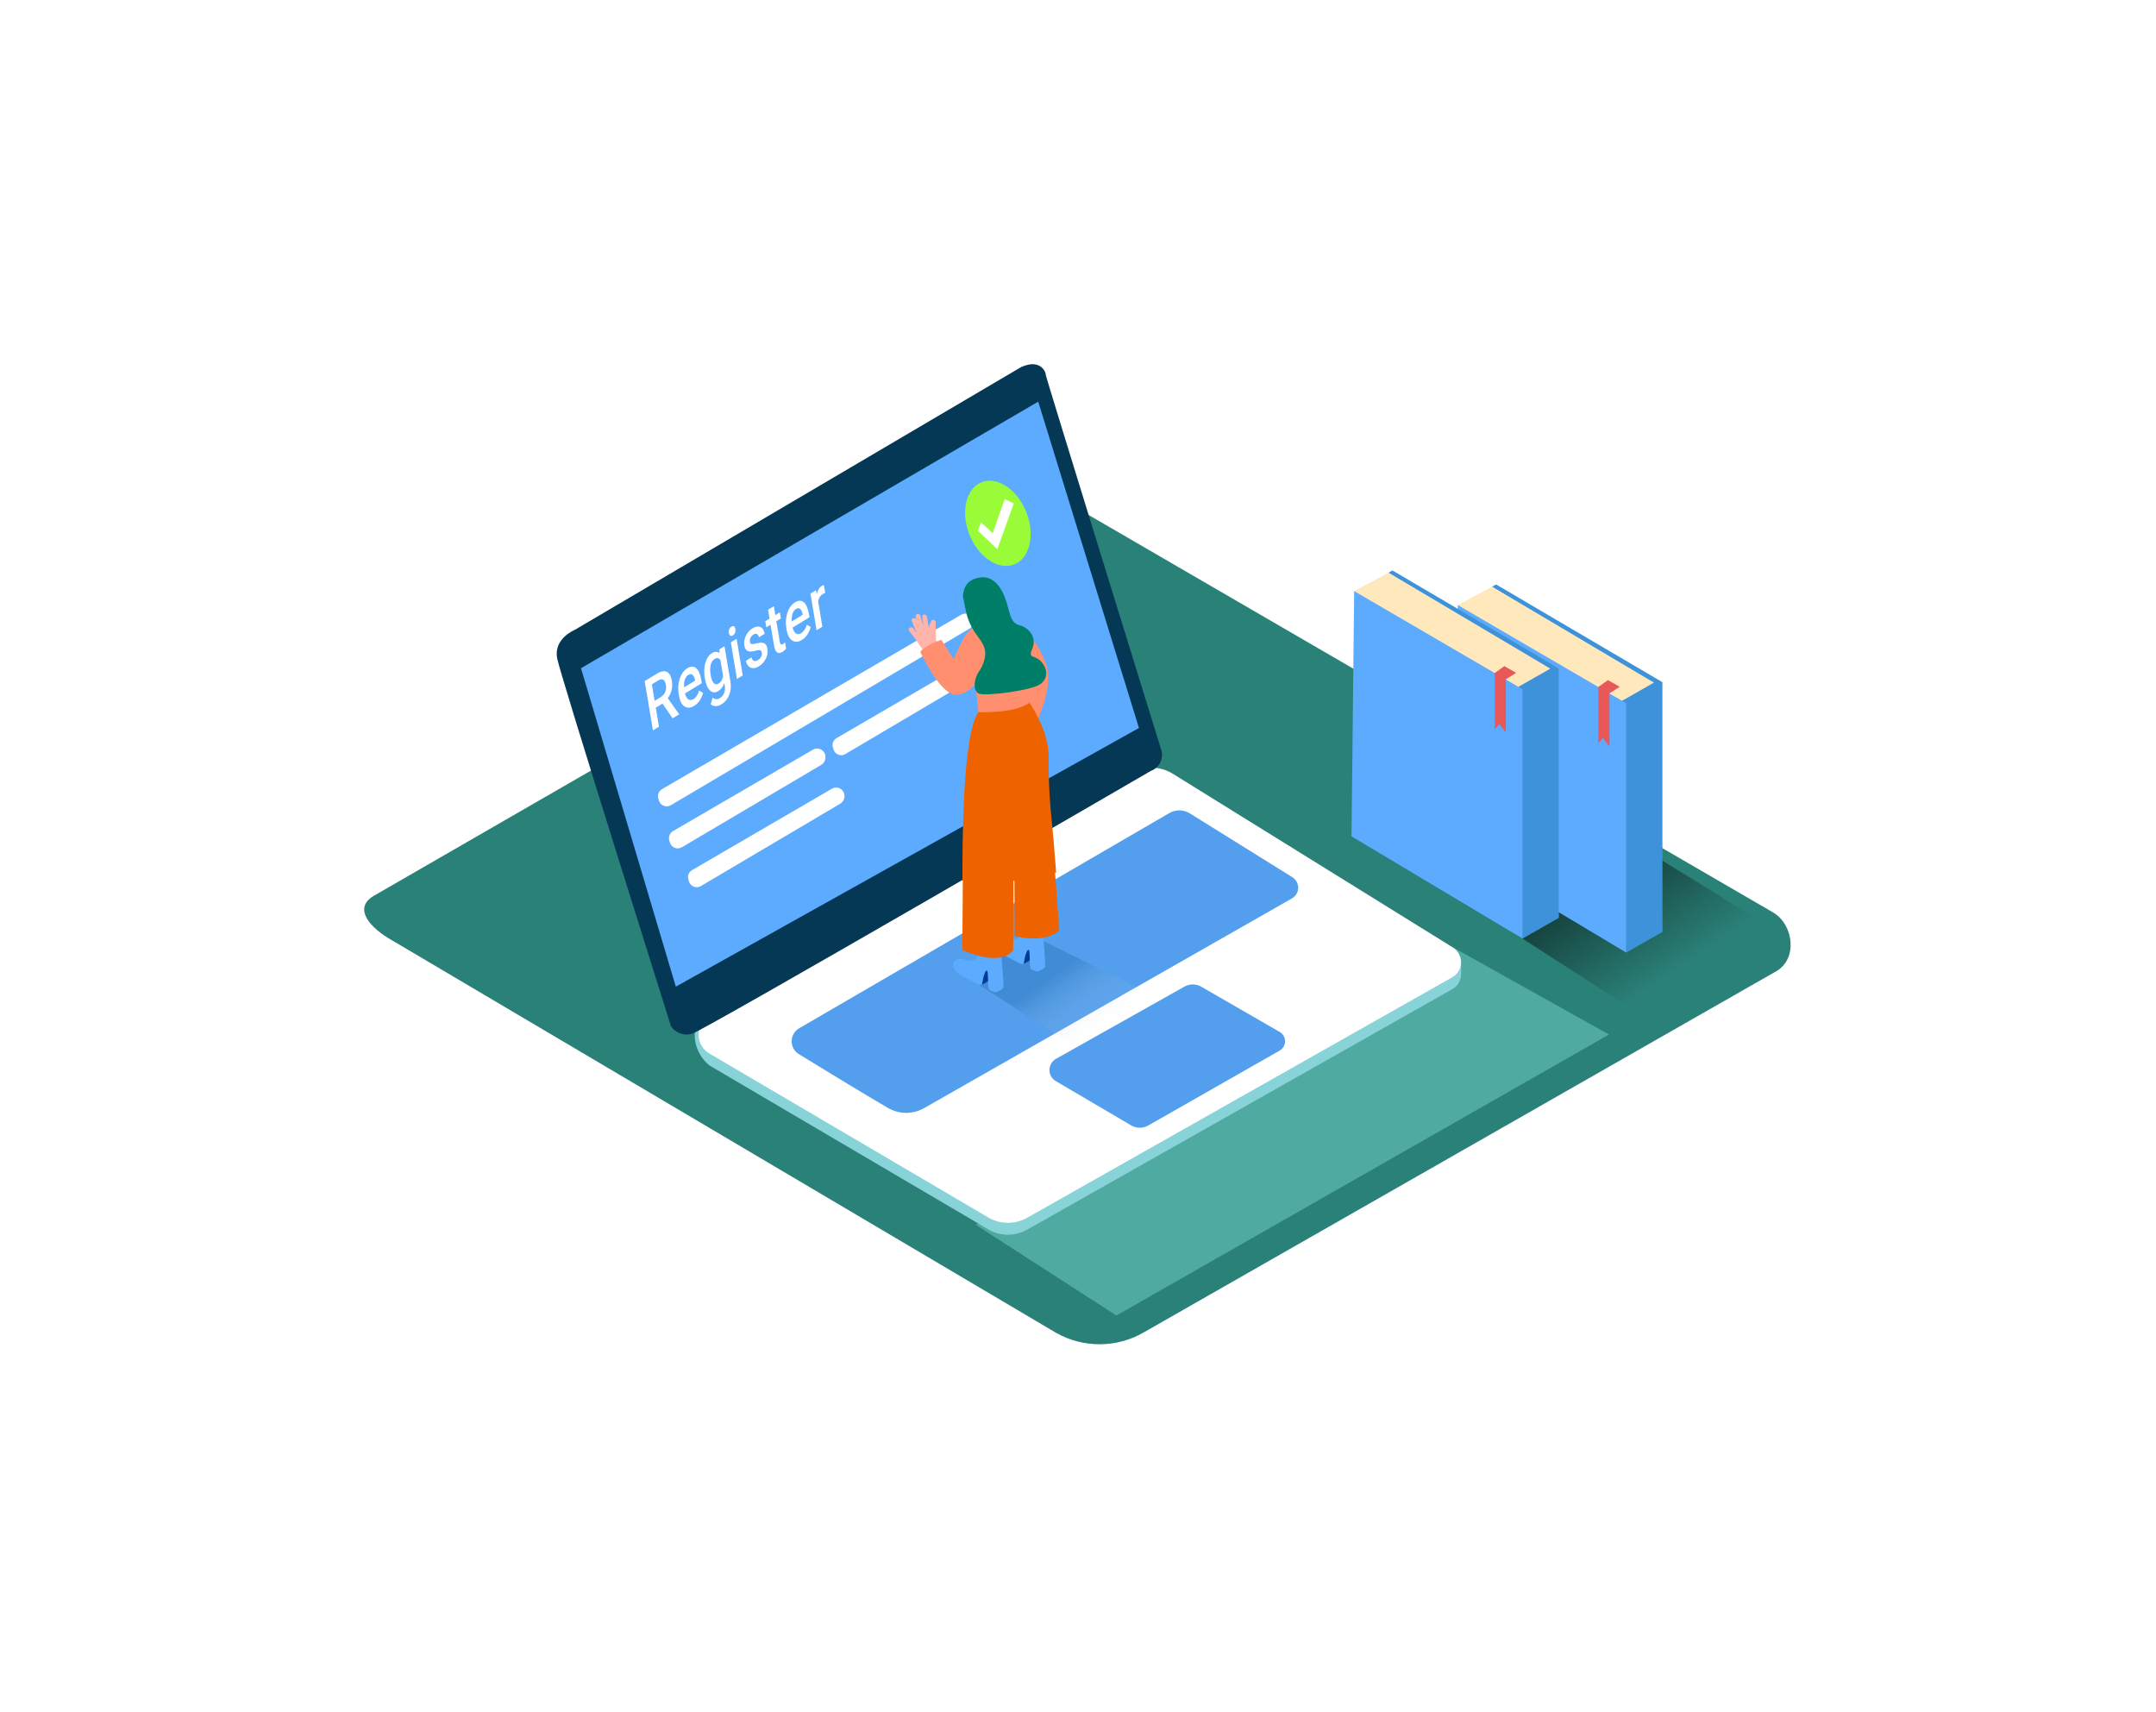 <svg width="592" height="470" viewBox="0 0 592 470" fill="none" xmlns="http://www.w3.org/2000/svg">
<g filter="url(#filter0_d)">
<path d="M288.032 361.971L105.616 254.158C99.81 250.9 94.827 245.54 100.49 242.039L283.566 136.479C286.317 134.773 290.488 133.657 293.279 135.281L484.769 246.464C490.575 249.834 491.621 259.253 485.784 262.633L312.108 361.798C308.457 363.92 304.315 365.052 300.093 365.082C295.87 365.113 291.713 364.04 288.032 361.971V361.971Z" fill="#2A8178"/>
<path d="M440.292 223.21L402.676 245.083L449.732 275.411L486.099 252.411C473.889 243.601 452.716 231.766 440.292 223.21Z" fill="url(#paint0_linear)"/>
<path d="M265.905 332.262L304.546 357.19L439.805 280.04L396.921 256.086" fill="url(#paint1_linear)"/>
<path d="M399.185 259.669V263.607L397.195 266.043" fill="#ADCEE1"/>
<path d="M319.995 211.69L396.921 259.395C397.624 259.832 398.201 260.444 398.596 261.171C398.991 261.898 399.19 262.715 399.174 263.542C399.157 264.369 398.926 265.178 398.503 265.889C398.079 266.6 397.479 267.188 396.759 267.596L280.034 333.622C278.402 334.544 276.557 335.022 274.683 335.006C272.809 334.989 270.972 334.481 269.356 333.531L192.774 288.516C187.212 283.948 187.628 275.321 192.774 274.975L308.88 211.467C310.581 210.498 312.512 210.008 314.468 210.047C316.425 210.086 318.334 210.654 319.995 211.69V211.69Z" fill="#88D3D8"/>
<path d="M319.994 208.422L396.921 256.127C397.624 256.563 398.201 257.175 398.596 257.902C398.991 258.629 399.19 259.446 399.174 260.274C399.157 261.101 398.926 261.91 398.503 262.62C398.079 263.331 397.478 263.92 396.759 264.328L280.034 330.354C278.402 331.276 276.557 331.753 274.683 331.737C272.809 331.721 270.972 331.213 269.356 330.262L192.774 285.247C191.877 284.726 191.132 283.978 190.614 283.079C190.096 282.179 189.824 281.159 189.824 280.121C189.824 279.084 190.096 278.064 190.614 277.164C191.132 276.265 191.877 275.517 192.774 274.996L308.88 208.219C310.579 207.247 312.509 206.753 314.465 206.789C316.422 206.825 318.332 207.389 319.994 208.422V208.422Z" fill="white"/>
<path d="M316.858 201.885C316.858 201.885 284.916 98.802 285.119 98.802C285.322 98.802 284.104 94.224 278.41 96.772L155.798 168.948C155.798 168.948 149.85 171.354 151.017 176.896C152.184 182.438 182.249 277.787 182.249 277.787C182.871 278.699 183.77 279.389 184.813 279.754C185.856 280.119 186.988 280.141 188.044 279.817C191.779 278.66 313.985 207.67 313.985 207.67C315.114 207.258 316.042 206.428 316.577 205.351C317.111 204.274 317.212 203.034 316.858 201.885V201.885Z" fill="#053855"/>
<path d="M283.079 106.282L157.534 179.464L183.568 266.896L310.738 195.876L283.079 106.282Z" fill="#5CABFF"/>
<path d="M324.724 219.333L352.85 236.842C353.349 237.152 353.759 237.586 354.04 238.102C354.32 238.619 354.462 239.199 354.451 239.786C354.439 240.374 354.276 240.948 353.976 241.453C353.675 241.959 353.249 242.377 352.738 242.668L251.786 300.218C250.277 301.088 248.565 301.547 246.823 301.547C245.081 301.547 243.369 301.088 241.86 300.218C235.364 296.432 224.199 289.622 217.358 285.43C216.745 285.057 216.241 284.531 215.893 283.904C215.546 283.277 215.367 282.571 215.375 281.854C215.383 281.137 215.578 280.435 215.94 279.816C216.302 279.197 216.818 278.683 217.439 278.325C237.861 266.449 304.475 227.707 319.05 219.252C319.914 218.747 320.899 218.488 321.899 218.503C322.899 218.517 323.876 218.804 324.724 219.333V219.333Z" fill="#5CABFF"/>
<path d="M323.212 266.895L287.941 286.728C287.405 287.034 286.959 287.474 286.647 288.006C286.335 288.538 286.168 289.142 286.163 289.759C286.158 290.375 286.315 290.982 286.618 291.519C286.921 292.056 287.36 292.504 287.89 292.818L308.626 304.998C309.339 305.411 310.148 305.628 310.971 305.628C311.794 305.628 312.603 305.411 313.316 304.998L349.409 284.424C349.851 284.164 350.218 283.794 350.472 283.348C350.727 282.903 350.861 282.4 350.861 281.887C350.861 281.374 350.727 280.87 350.472 280.425C350.218 279.98 349.851 279.609 349.409 279.349L327.84 266.916C327.137 266.511 326.34 266.297 325.529 266.293C324.717 266.289 323.919 266.497 323.212 266.895V266.895Z" fill="#5CABFF"/>
<path opacity="0.1" d="M324.724 219.333L352.85 236.842C353.349 237.152 353.759 237.586 354.04 238.102C354.32 238.619 354.462 239.199 354.451 239.786C354.439 240.374 354.276 240.948 353.976 241.453C353.675 241.959 353.249 242.377 352.738 242.668L251.786 300.218C250.277 301.088 248.565 301.547 246.823 301.547C245.081 301.547 243.369 301.088 241.86 300.218C235.364 296.432 224.199 289.622 217.358 285.43C216.745 285.057 216.241 284.531 215.893 283.904C215.546 283.277 215.367 282.571 215.375 281.854C215.383 281.137 215.578 280.435 215.94 279.816C216.302 279.197 216.818 278.683 217.439 278.325C237.861 266.449 304.475 227.707 319.05 219.252C319.914 218.747 320.899 218.488 321.899 218.503C322.899 218.517 323.876 218.804 324.724 219.333V219.333Z" fill="#053855"/>
<path opacity="0.1" d="M323.212 266.895L287.941 286.728C287.405 287.034 286.959 287.474 286.647 288.006C286.335 288.538 286.168 289.142 286.163 289.759C286.158 290.375 286.315 290.982 286.618 291.519C286.921 292.056 287.36 292.504 287.89 292.818L308.626 304.998C309.339 305.411 310.148 305.628 310.971 305.628C311.794 305.628 312.603 305.411 313.316 304.998L349.409 284.424C349.851 284.164 350.218 283.794 350.472 283.348C350.727 282.903 350.861 282.4 350.861 281.887C350.861 281.374 350.727 280.87 350.472 280.425C350.218 279.98 349.851 279.609 349.409 279.349L327.84 266.916C327.137 266.511 326.34 266.297 325.529 266.293C324.717 266.289 323.919 266.497 323.212 266.895V266.895Z" fill="#053855"/>
<path opacity="0.32" d="M261.561 262.978L300.212 287.907L322.339 273.108L282.744 253.498" fill="url(#paint2_linear)"/>
<path d="M179.731 212.695L261.946 164.776C262.24 164.606 262.568 164.504 262.907 164.48C263.245 164.456 263.585 164.51 263.899 164.637C264.214 164.765 264.495 164.962 264.721 165.215C264.947 165.468 265.113 165.769 265.205 166.096V166.096C265.335 166.567 265.306 167.068 265.122 167.522C264.939 167.975 264.611 168.355 264.19 168.603L182.188 217.089C181.897 217.261 181.57 217.363 181.233 217.389C180.897 217.415 180.558 217.364 180.244 217.24C179.93 217.115 179.649 216.921 179.421 216.672C179.193 216.422 179.025 216.124 178.93 215.8L178.767 215.242C178.623 214.771 178.639 214.265 178.813 213.803C178.988 213.342 179.311 212.952 179.731 212.695V212.695Z" fill="white"/>
<path d="M221.154 201.865L182.787 224.195C182.359 224.444 182.027 224.829 181.843 225.289C181.659 225.749 181.634 226.257 181.772 226.732L181.934 227.29C182.023 227.624 182.188 227.932 182.417 228.191C182.645 228.449 182.931 228.651 183.251 228.78C183.571 228.909 183.917 228.962 184.261 228.934C184.605 228.906 184.938 228.799 185.233 228.62L223.448 206.036C223.837 205.806 224.156 205.473 224.369 205.074C224.582 204.675 224.681 204.225 224.655 203.773V203.722C224.636 203.323 224.514 202.935 224.3 202.597C224.085 202.26 223.787 201.983 223.434 201.796C223.08 201.609 222.684 201.516 222.284 201.528C221.885 201.54 221.495 201.656 221.154 201.865Z" fill="white"/>
<path d="M266.068 176.327L227.701 198.657C227.273 198.907 226.941 199.292 226.757 199.751C226.573 200.211 226.548 200.719 226.686 201.195L226.848 201.753C226.943 202.077 227.111 202.375 227.339 202.624C227.567 202.874 227.849 203.068 228.163 203.192C228.477 203.316 228.815 203.367 229.152 203.341C229.489 203.315 229.815 203.213 230.106 203.042L268.321 180.458C268.711 180.228 269.029 179.895 269.242 179.496C269.455 179.097 269.554 178.646 269.529 178.195V178.144C269.5 177.754 269.372 177.378 269.157 177.051C268.943 176.724 268.648 176.457 268.302 176.276C267.956 176.094 267.569 176.003 267.178 176.012C266.787 176.021 266.405 176.13 266.068 176.327V176.327Z" fill="white"/>
<path d="M226.391 212.573L188.024 234.903C187.596 235.152 187.264 235.538 187.08 235.997C186.897 236.457 186.871 236.965 187.009 237.44L187.171 237.999C187.267 238.323 187.435 238.621 187.662 238.87C187.89 239.12 188.172 239.314 188.486 239.438C188.8 239.562 189.138 239.613 189.475 239.587C189.812 239.561 190.138 239.459 190.429 239.288L228.644 216.704C229.03 216.485 229.35 216.165 229.57 215.779C229.79 215.394 229.901 214.956 229.893 214.512V214.461C229.879 214.059 229.76 213.667 229.548 213.325C229.336 212.984 229.038 212.703 228.683 212.512C228.329 212.321 227.931 212.226 227.529 212.237C227.127 212.248 226.734 212.364 226.391 212.573Z" fill="white"/>
<path d="M277.973 167.689C281.279 170.536 283.778 174.2 285.22 178.316C287.768 185.34 281.404 196.83 281.404 196.83L271.508 189.004" fill="#FF8F6F"/>
<path d="M279.07 260.633L281.76 259.172L281.079 255.335C281.079 255.335 277.08 255.711 276.725 257.142" fill="#003B94"/>
<path d="M278.055 260.572C277.446 260.207 276.816 259.872 276.197 259.557C274.644 258.705 272.401 257.832 271.447 256.238C271.255 255.92 271.165 255.55 271.186 255.179C271.208 254.808 271.341 254.452 271.569 254.158C272.98 252.452 276.055 255.254 277.659 253.366C277.973 252.99 278.115 247.083 278.115 247.083L284.104 248.697C284.104 248.697 285.119 260.572 285.007 261.313C284.896 262.054 282.835 262.755 282.835 262.755C282.225 262.634 281.641 262.407 281.11 262.085C280.48 261.628 281.049 256.056 280.257 256.837C279.465 257.619 279.11 260.664 279.11 260.664C278.756 260.679 278.401 260.648 278.055 260.572V260.572Z" fill="#5CABFF"/>
<path d="M267.61 266.367L270.3 264.886L269.62 261.049C269.62 261.049 265.621 261.424 265.266 262.856" fill="#003B94"/>
<path d="M266.596 266.276C265.987 265.911 265.357 265.576 264.738 265.261C263.185 264.409 260.942 263.536 259.988 261.942C259.796 261.624 259.706 261.254 259.727 260.883C259.749 260.512 259.882 260.156 260.11 259.862C261.521 258.156 264.596 260.958 266.2 259.07C266.514 258.694 266.656 252.787 266.656 252.787L272.645 254.401C272.645 254.401 273.66 266.276 273.548 267.017C273.437 267.758 271.376 268.459 271.376 268.459C270.766 268.338 270.182 268.111 269.651 267.789C269.021 267.332 269.59 261.76 268.798 262.541C268.006 263.323 267.651 266.368 267.651 266.368C267.297 266.383 266.942 266.352 266.596 266.276Z" fill="#5CABFF"/>
<path d="M287.119 227.707L288.854 251.306C288.854 251.306 286.053 255.183 276.624 253.031L276.532 237.116" fill="#EE6300"/>
<path d="M276.197 232.427C276.4 234.457 276.197 256.868 276.197 256.868C276.197 256.868 273.588 261.75 262.241 256.868L262.373 237.857" fill="#EE6300"/>
<path d="M288.002 235.542C287.23 236.07 286.987 233.33 286.154 233.796C283.211 235.489 280.09 236.851 276.847 237.856H276.776C276.699 237.819 276.615 237.798 276.529 237.793C276.444 237.789 276.358 237.802 276.278 237.831C276.197 237.86 276.124 237.906 276.061 237.964C275.998 238.022 275.948 238.093 275.913 238.171C273.914 238.76 271.88 239.221 269.823 239.551C267.174 239.978 264.981 238.019 262.261 237.877C262.261 227.463 262.261 197.784 266.646 191.512L279.74 187.106C279.8 188.192 286.114 195.5 285.961 204.361C285.789 214.4 287.098 223.88 287.322 227.016C287.352 227.706 287.971 234.974 288.002 235.542Z" fill="#EE6300"/>
<path d="M265.418 179.585L266.626 191.542C266.626 191.542 276.421 191.938 280.643 189.025V178.875" fill="#FF8F6F"/>
<path d="M248.751 168.512L249.766 169.872C249.232 168.763 248.761 167.624 248.356 166.462C248.081 165.67 249.371 165.356 249.624 166.147L249.766 166.553C249.645 166.134 249.53 165.711 249.421 165.284C249.404 165.126 249.445 164.967 249.537 164.836C249.628 164.706 249.764 164.612 249.918 164.574C250.073 164.536 250.237 164.555 250.378 164.627C250.52 164.7 250.631 164.822 250.69 164.97C250.973 166.076 251.312 167.166 251.705 168.238C251.489 167.288 251.333 166.325 251.238 165.356C251.157 164.523 252.466 164.554 252.547 165.356C252.656 166.459 252.853 167.552 253.136 168.624C253.136 168.252 253.17 167.879 253.238 167.507C253.248 167.415 253.277 167.325 253.325 167.244C253.372 167.164 253.436 167.094 253.512 167.04C253.512 166.898 253.593 166.746 253.644 166.604C253.696 166.461 253.796 166.34 253.927 166.262C254.058 166.185 254.211 166.155 254.362 166.177C254.513 166.2 254.651 166.274 254.753 166.387C254.855 166.5 254.915 166.645 254.923 166.797L255.004 171.74C255.242 172.252 255.553 172.727 255.927 173.151C255.295 173.593 254.685 174.067 254.1 174.572C253.577 175.021 253.079 175.499 252.608 176.003C252.189 175.482 251.783 174.947 251.39 174.399C251.344 174.357 251.303 174.31 251.269 174.257C250.098 172.525 248.887 170.833 247.635 169.182C247.148 168.482 248.254 167.822 248.751 168.512Z" fill="#FFB5A9"/>
<path d="M269.478 166.34C269.478 166.34 264.85 167.588 262.982 170.583C261.808 172.642 260.774 174.779 259.886 176.977L256.476 171.669C256.476 171.669 252.335 172.937 250.68 174.977C250.68 174.977 255.603 185.736 259.886 186.65C264.17 187.563 268.717 180.276 268.717 180.276C268.717 180.276 269.661 183.321 269.478 180.073" fill="#FF8F6F"/>
<path d="M266.849 180.286C267.848 178.87 268.435 177.204 268.544 175.475C268.544 173.506 267.448 172.095 266.352 170.572C265.207 169.084 264.316 167.417 263.713 165.639C263.165 163.883 262.87 162.056 262.495 160.25C262.482 160.169 262.451 160.093 262.403 160.026C262.403 157.864 263.185 155.834 265.53 154.951C271.62 152.678 273.883 159.478 274.665 162.29C275.446 165.101 275.68 167.081 278.024 167.679C280.369 168.278 282.764 170.927 281.495 173.962C280.227 176.997 281.739 175.596 283.668 177.434C285.596 179.271 286.033 182.123 283.617 183.869C281.201 185.615 268.158 187.259 266.676 186.406C266.155 186.044 265.792 185.495 265.661 184.874C265.495 183.251 265.917 181.624 266.849 180.286V180.286Z" fill="#007F68"/>
<path d="M407.741 157.083L398.281 162.128L424.103 186.437L446.869 193.593L454.451 183.311" fill="#FFE8BC"/>
<path d="M443.388 188.426L452.168 183.422L407.741 157.083L408.787 156.474L454.451 183.31V251.853L444.494 257.517L440.688 253.558" fill="#5CABFF"/>
<path opacity="0.42" d="M443.388 188.426L452.168 183.422L407.741 157.083L408.787 156.474L454.451 183.31V251.853L444.494 257.517L440.688 253.558" fill="#1371A5"/>
<path d="M398.282 162.127L444.495 189.065V257.517L397.551 229.462L398.282 162.127Z" fill="#5CABFF"/>
<path d="M442.748 184.569L439.927 186.355V200.951L438.13 198.657L436.872 200.078V184.619L439.511 182.731L442.748 184.569Z" fill="#E85858"/>
<path d="M379.291 153.236L369.831 158.291L395.653 182.6L418.429 189.756L426.001 179.474" fill="#FFE8BC"/>
<path d="M414.937 184.579L423.717 179.585L379.291 153.236L380.336 152.637L426.001 179.473V248.006L416.044 253.68L412.237 249.711" fill="#5CABFF"/>
<path opacity="0.42" d="M414.937 184.579L423.717 179.585L379.291 153.236L380.336 152.637L426.001 179.473V248.006L416.044 253.68L412.237 249.711" fill="#1371A5"/>
<path d="M369.831 158.291L416.044 185.229V253.681L369.1 225.626L369.831 158.291Z" fill="#5CABFF"/>
<path d="M414.298 180.733L411.477 182.519V197.115L409.68 194.821L408.421 196.242V180.783L411.06 178.896L414.298 180.733Z" fill="#E85858"/>
<path d="M179.91 189.183L178.068 190.31L178.94 195.522L177.288 196.533L175.024 183.006L178.368 180.959C179.465 180.288 180.371 180.12 181.084 180.455C181.798 180.789 182.265 181.62 182.487 182.945C182.639 183.85 182.611 184.703 182.405 185.505C182.201 186.299 181.853 187.028 181.359 187.692L184.438 192.024L184.459 192.145L182.689 193.228L179.91 189.183ZM177.752 188.424L179.45 187.385C180.008 187.044 180.41 186.579 180.657 185.991C180.903 185.396 180.968 184.752 180.852 184.059C180.731 183.334 180.491 182.863 180.133 182.645C179.779 182.424 179.314 182.484 178.737 182.823L176.994 183.89L177.752 188.424ZM188.624 189.801C187.618 190.416 186.727 190.467 185.949 189.952C185.175 189.429 184.663 188.418 184.412 186.919L184.366 186.64C184.198 185.637 184.183 184.659 184.321 183.707C184.463 182.747 184.743 181.896 185.161 181.155C185.58 180.414 186.091 179.859 186.697 179.488C187.659 178.899 188.474 178.882 189.143 179.435C189.816 179.986 190.286 181.061 190.553 182.659L190.706 183.569L186.088 186.395C186.275 187.196 186.579 187.734 186.999 188.009C187.424 188.282 187.895 188.259 188.414 187.942C189.141 187.497 189.663 186.717 189.98 185.601L191.03 186.239C190.847 187.013 190.547 187.712 190.128 188.337C189.713 188.953 189.212 189.441 188.624 189.801ZM186.993 181.304C186.558 181.57 186.241 182.003 186.044 182.602C185.851 183.198 185.782 183.906 185.838 184.725L188.862 182.875L188.834 182.708C188.672 181.973 188.435 181.49 188.123 181.258C187.809 181.02 187.433 181.035 186.993 181.304ZM191.533 182.192C191.272 180.631 191.321 179.229 191.679 177.986C192.041 176.733 192.648 175.846 193.501 175.324C194.307 174.831 195.007 174.843 195.602 175.359L195.505 174.302L196.935 173.427L198.566 183.173C198.787 184.493 198.671 185.71 198.22 186.827C197.773 187.94 197.059 188.797 196.08 189.396C195.561 189.713 195.028 189.869 194.48 189.863C193.937 189.861 193.496 189.69 193.156 189.352L193.68 187.536C194.306 188.061 194.976 188.105 195.69 187.668C196.216 187.346 196.598 186.887 196.834 186.292C197.072 185.703 197.125 185.015 196.993 184.228L196.88 183.55C196.544 184.554 195.995 185.29 195.233 185.756C194.406 186.262 193.65 186.209 192.967 185.596C192.288 184.981 191.81 183.846 191.533 182.192ZM193.147 181.42C193.316 182.43 193.592 183.138 193.977 183.544C194.365 183.941 194.816 183.983 195.33 183.669C195.97 183.277 196.379 182.596 196.558 181.627L195.818 177.204C195.39 176.626 194.856 176.533 194.216 176.925C193.693 177.244 193.336 177.788 193.142 178.555C192.953 179.319 192.955 180.274 193.147 181.42ZM201.941 181.445L200.355 182.417L198.672 172.364L200.259 171.393L201.941 181.445ZM198.137 169.813C198.079 169.466 198.107 169.132 198.221 168.809C198.34 168.484 198.543 168.234 198.83 168.058C199.117 167.882 199.359 167.861 199.554 167.994C199.749 168.127 199.875 168.367 199.933 168.714C199.99 169.055 199.96 169.388 199.841 169.713C199.722 170.032 199.518 170.279 199.231 170.455C198.944 170.631 198.703 170.655 198.509 170.528C198.318 170.392 198.194 170.154 198.137 169.813ZM207.179 175.229C207.112 174.826 206.943 174.592 206.673 174.525C206.407 174.455 205.99 174.505 205.423 174.675C204.857 174.844 204.372 174.916 203.969 174.889C203.085 174.829 202.557 174.282 202.384 173.247C202.239 172.38 202.374 171.498 202.791 170.601C203.207 169.705 203.811 169.014 204.604 168.529C205.448 168.012 206.179 167.892 206.797 168.17C207.419 168.445 207.809 169.056 207.968 170.004L206.381 170.975C206.308 170.541 206.135 170.252 205.861 170.105C205.586 169.953 205.261 169.991 204.887 170.22C204.538 170.433 204.272 170.722 204.089 171.087C203.909 171.45 203.852 171.823 203.916 172.207C203.974 172.554 204.122 172.761 204.358 172.828C204.595 172.894 205.041 172.836 205.697 172.653C206.352 172.464 206.878 172.398 207.277 172.455C207.678 172.503 207.995 172.664 208.228 172.938C208.466 173.209 208.63 173.614 208.72 174.153C208.871 175.057 208.731 175.952 208.298 176.838C207.865 177.718 207.221 178.419 206.368 178.942C205.789 179.296 205.248 179.463 204.745 179.443C204.243 179.423 203.822 179.23 203.482 178.864C203.143 178.498 202.922 178.015 202.822 177.414L204.363 176.471C204.474 176.99 204.685 177.315 204.994 177.447C205.303 177.572 205.673 177.502 206.104 177.239C206.522 176.983 206.822 176.677 207.002 176.32C207.181 175.958 207.24 175.594 207.179 175.229ZM210.482 162.442L210.891 164.886L212.139 164.123L212.418 165.795L211.171 166.558L212.11 172.17C212.174 172.554 212.273 172.801 212.407 172.91C212.544 173.011 212.749 172.977 213.023 172.809C213.206 172.697 213.386 172.553 213.563 172.377L213.855 174.123C213.518 174.487 213.181 174.771 212.846 174.977C211.627 175.723 210.857 175.139 210.537 173.225L209.584 167.53L208.422 168.241L208.142 166.569L209.304 165.857L208.895 163.414L210.482 162.442ZM218.182 171.711C217.176 172.327 216.285 172.377 215.507 171.863C214.733 171.34 214.221 170.328 213.97 168.83L213.924 168.551C213.756 167.547 213.741 166.57 213.879 165.618C214.021 164.657 214.301 163.807 214.719 163.066C215.138 162.325 215.649 161.769 216.255 161.399C217.217 160.81 218.032 160.792 218.701 161.346C219.374 161.897 219.844 162.971 220.111 164.569L220.264 165.48L215.646 168.306C215.833 169.106 216.137 169.644 216.557 169.92C216.982 170.192 217.453 170.17 217.972 169.853C218.699 169.408 219.221 168.627 219.538 167.511L220.588 168.149C220.405 168.923 220.105 169.623 219.686 170.248C219.271 170.864 218.77 171.352 218.182 171.711ZM216.551 163.215C216.116 163.481 215.799 163.914 215.602 164.512C215.409 165.108 215.34 165.816 215.396 166.636L218.42 164.785L218.392 164.618C218.23 163.884 217.993 163.401 217.681 163.168C217.368 162.93 216.991 162.945 216.551 163.215ZM224.585 158.779C224.368 158.857 224.148 158.965 223.926 159.1C223.199 159.545 222.776 160.242 222.656 161.189L223.806 168.064L222.219 169.035L220.537 158.983L222.052 158.055L222.28 159.156C222.517 158.048 222.975 157.286 223.654 156.87C223.88 156.732 224.075 156.661 224.237 156.657L224.585 158.779Z" fill="white"/>
<path d="M279.909 136.856C282.28 143.125 280.656 149.491 276.299 151.044C271.943 152.596 266.461 148.8 264.091 142.536C261.72 136.272 263.344 129.9 267.701 128.348C272.057 126.795 277.539 130.586 279.909 136.856Z" fill="#9AFC39"/>
<path d="M266.528 141.772L267.346 139.377L270.583 142.41L273.875 133.023L276.366 134.227L271.853 146.766L266.528 141.772Z" fill="white"/>
</g>
<defs>
<filter id="filter0_d" x="0" y="0" width="591.677" height="469.083" filterUnits="userSpaceOnUse" color-interpolation-filters="sRGB">
<feFlood flood-opacity="0" result="BackgroundImageFix"/>
<feColorMatrix in="SourceAlpha" type="matrix" values="0 0 0 0 0 0 0 0 0 0 0 0 0 0 0 0 0 0 127 0"/>
<feOffset dx="2" dy="4"/>
<feGaussianBlur stdDeviation="50"/>
<feColorMatrix type="matrix" values="0 0 0 0 0.275 0 0 0 0 0.275 0 0 0 0 0.275 0 0 0 0.38 0"/>
<feBlend mode="normal" in2="BackgroundImageFix" result="effect1_dropShadow"/>
<feBlend mode="normal" in="SourceGraphic" in2="effect1_dropShadow" result="shape"/>
</filter>
<linearGradient id="paint0_linear" x1="455.121" y1="264.602" x2="431.198" y2="229.31" gradientUnits="userSpaceOnUse">
<stop stop-color="#2A8178"/>
<stop offset="1" stop-color="#0F2D2A"/>
</linearGradient>
<linearGradient id="paint1_linear" x1="46312.9" y1="24934.6" x2="44808.6" y2="21116.2" gradientUnits="userSpaceOnUse">
<stop stop-color="#8AC4BE"/>
<stop offset="1" stop-color="#4FAAA1"/>
</linearGradient>
<linearGradient id="paint2_linear" x1="300.273" y1="279.878" x2="288.327" y2="262.887" gradientUnits="userSpaceOnUse">
<stop stop-color="white" stop-opacity="0"/>
<stop offset="1" stop-color="#17619E"/>
</linearGradient>
</defs>
</svg>
